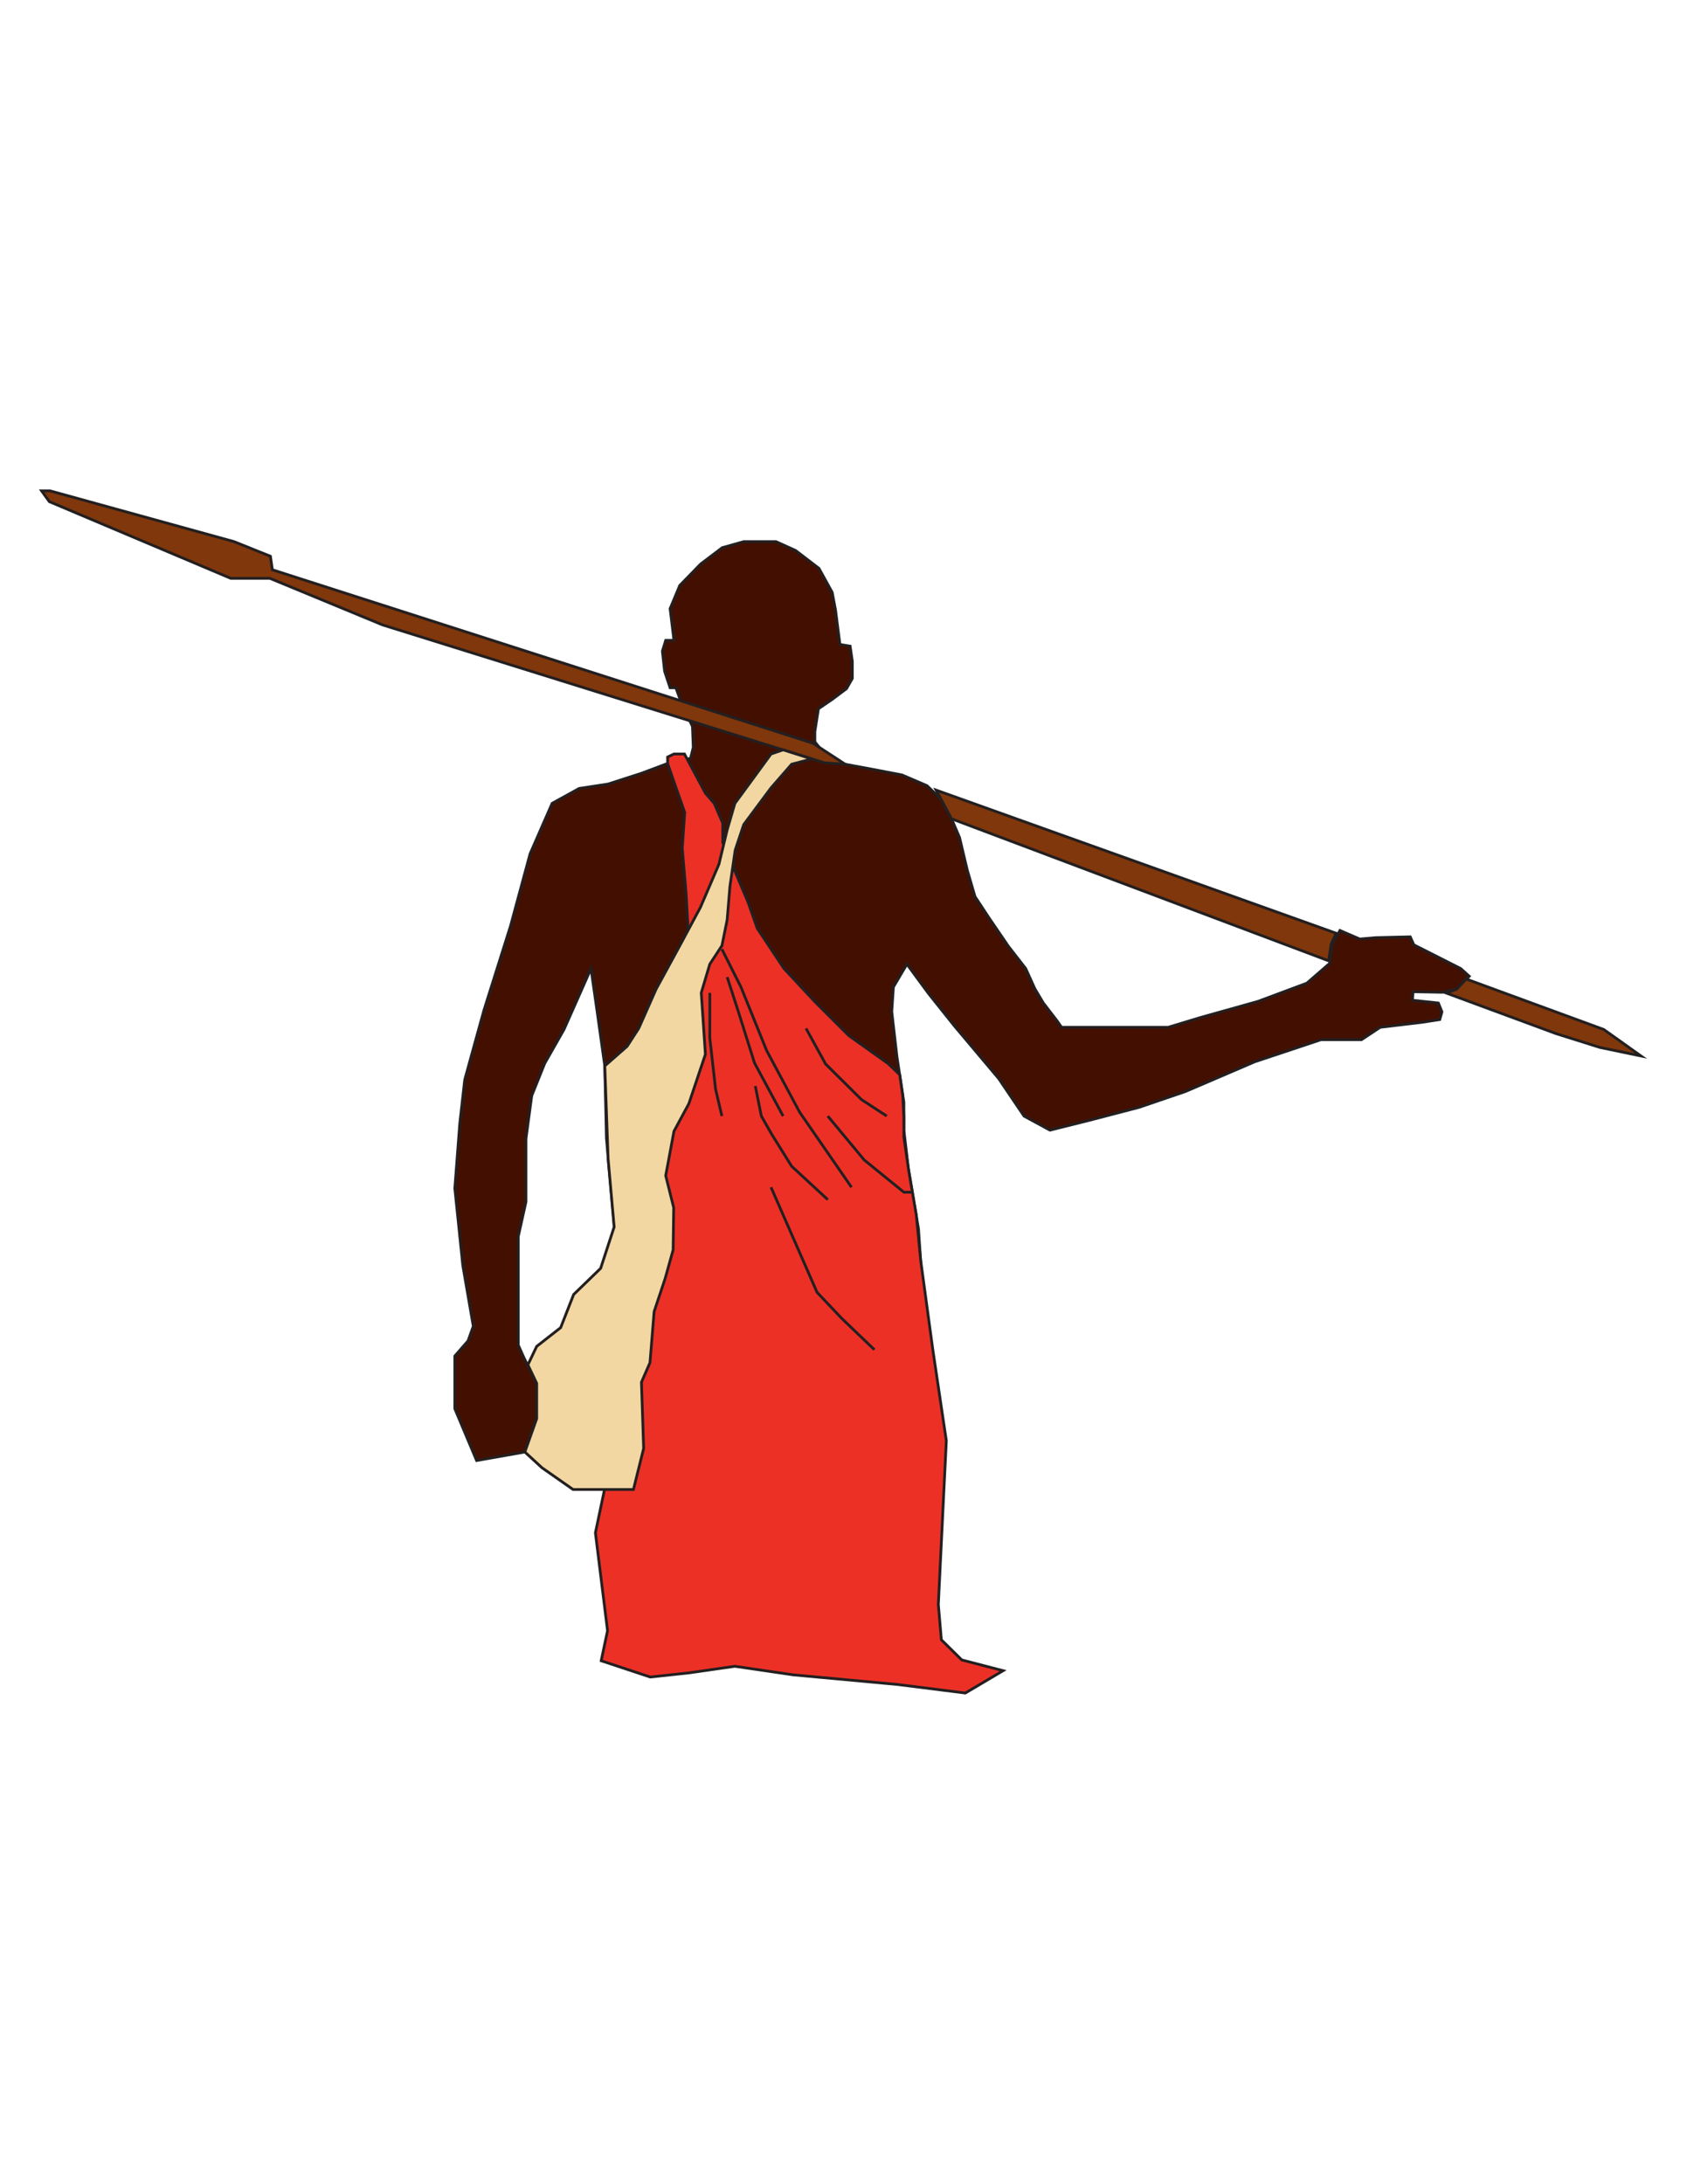 <?xml version="1.0" encoding="utf-8"?>
<!-- Generator: Adobe Illustrator 18.0.0, SVG Export Plug-In . SVG Version: 6.00 Build 0)  -->
<!DOCTYPE svg PUBLIC "-//W3C//DTD SVG 1.1//EN" "http://www.w3.org/Graphics/SVG/1.1/DTD/svg11.dtd">
<svg version="1.1" id="Layer_1" xmlns="http://www.w3.org/2000/svg" xmlns:xlink="http://www.w3.org/1999/xlink" x="0px" y="0px"
	 viewBox="0 0 612 792" enable-background="new 0 0 612 792" xml:space="preserve">
<polygon fill="#430F00" stroke="#231F20" stroke-miterlimit="10" points="210.1,285.9 220.6,284.3 232.7,280.4 243.6,276.3 
	250.5,275 251.5,271 251.2,263.4 247.3,255.2 245.2,249.4 243.1,249.4 241.1,243.4 240.3,236.1 241.5,232.2 244.5,232.2 
	243.1,220.7 246.6,212.3 254.2,204.5 262,198.6 269.8,196.4 281.5,196.4 288.6,199.6 297.1,206.1 301.9,214.8 303.1,221.2 
	304.7,233.7 308.4,234.3 309.2,239.8 309.2,246 307.1,249.7 301.9,253.6 296.9,257 295.6,265.3 295.6,269 297.2,271 304.9,276.8 
	316.2,278.9 327.2,281 336.3,284.9 341.2,289.6 345.2,296.9 348.1,303.7 350.9,315.5 353.7,325.1 358.7,332.7 365.8,343.1 
	372.1,351.2 375.4,358.5 378.5,363.7 383.5,370.2 385.1,372.5 402.7,372.5 423.8,372.5 435.7,368.9 456.4,363.1 474.1,356.5 
	482.4,349.3 483.2,342.6 486.1,337.4 493.3,340.5 499.1,340 511.6,339.7 512.9,342.6 529.9,351.2 533,354 530.9,356.1 528.4,358.7 
	523.1,359.8 512.6,359.6 512.4,362.7 521.8,363.7 523.1,366.9 522.3,369.7 515.8,370.7 500.7,372.5 493.9,377 479.2,377 455.2,385 
	430,395.8 413.3,401.5 395.3,406.2 380.9,409.8 371.5,404.7 362.3,391.1 346.3,372.1 336.8,360.2 329,349.6 324.1,357.9 
	323.5,366.8 325.4,383.3 327.9,399.7 327.9,409.8 329.5,423.5 333.2,445.6 334.4,463.7 335.6,489.3 336.8,523.2 213.2,517.5 
	217.5,484 223.1,447.7 220,412.7 219.4,386.5 216.6,366.6 214.4,351.2 204.6,373.3 197.6,385.6 192.9,397.3 190.8,412.9 
	190.8,435.8 188,448.4 188,465 188,475.7 188,487.7 190.1,492.4 194.7,501.6 194.7,514.4 190.4,526.5 172.9,529.6 165,510.8 
	165,491.7 169.8,486.2 171.7,480.9 167.9,458.9 165,430.9 166.8,407.4 168.6,391.5 175.6,366.2 185.2,335.8 192.3,309.6 
	200.3,291.3 "/>
<polygon fill="#80370B" stroke="#231F20" stroke-miterlimit="10" points="15.1,178 17.9,181.9 83.7,209.7 97.9,209.7 138.8,226.6 
	299.1,276.6 306.6,277.1 294.9,269.5 98.8,206.6 98.1,201.7 84.9,196.4 18.2,178 "/>
<polygon fill="#80370B" stroke="#231F20" stroke-miterlimit="10" points="339.6,286.5 484.7,338.4 482.9,342.4 482,348.4 
	345.2,296.9 "/>
<polygon fill="#80370B" stroke="#231F20" stroke-miterlimit="10" points="595.3,382.9 581.8,373.3 531.9,355 528.4,358.7 
	524.7,360.1 564.5,374.8 580.4,379.8 "/>
<polygon fill="#ED3026" stroke="#231F20" stroke-miterlimit="10" points="242.2,276.9 242.2,274.5 244.5,273.4 248.3,273.4 
	255.9,287.6 259.1,291.3 262.2,298.5 262.2,305.5 271.4,327.2 274.7,336.6 284.4,351.2 295.4,363 307.9,375.5 322.1,385.6 
	326.4,389.7 327.5,397.4 327.9,405.1 327.9,412.3 329.7,424.8 332.4,440.5 334,457 338.4,489.4 343.3,522.4 340.4,581.8 
	341.5,594.6 348.9,601.9 363.9,605.8 350.2,613.9 325.6,610.8 287.7,607.3 266.6,604.2 249.9,606.6 235.9,608.1 218.1,602.2 
	220.4,591.3 216,555.8 220.8,533 221.7,492.1 223.1,447.7 237.2,410.2 246.8,387.5 250.5,352.5 248.9,324.1 247.5,307.5 
	248.4,294.6 245.2,285.5 "/>
<polyline fill="none" stroke="#231F20" stroke-miterlimit="10" points="261.9,344.2 268.8,357.9 278.1,380.9 290.1,403.3 
	308.9,430.5 "/>
<polyline fill="none" stroke="#231F20" stroke-miterlimit="10" points="292.4,372.9 299.5,385.8 312.5,398.7 321.7,404.7 "/>
<polyline fill="none" stroke="#231F20" stroke-miterlimit="10" points="300.3,404.7 313.5,420.6 327.9,432.3 331,432.3 "/>
<polyline fill="none" stroke="#231F20" stroke-miterlimit="10" points="263.8,354.3 268.2,367.9 273.7,385.4 284.1,404.7 "/>
<polyline fill="none" stroke="#231F20" stroke-miterlimit="10" points="274,393.8 276.2,404.7 279.9,411.2 287.2,422.9 300.3,435 
	"/>
<polyline fill="none" stroke="#231F20" stroke-miterlimit="10" points="279.7,430.5 296.4,468.6 305.3,478 317.2,489.4 "/>
<polyline fill="none" stroke="#231F20" stroke-miterlimit="10" points="257.5,360 257.5,376.4 259.6,395 261.9,404.7 "/>
<polygon fill="#F3D7A2" stroke="#231F20" stroke-miterlimit="10" points="284.1,271.9 279.7,273.4 274,281.2 266.6,291.3 
	263.8,300.9 260.8,313.4 254.1,329 246.5,343.1 238,358.7 231.7,372.9 227.5,379.4 219.4,386.5 220.6,420.1 222.8,444.9 
	217.9,459.9 208.1,469.4 203.4,481.4 194.7,488.2 191.5,494.9 194.7,501.6 194.7,514.4 190.4,526.5 196.6,532.2 207.9,540.1 
	229.8,540.1 233.5,525.2 232.7,501.2 235.8,494.1 237.3,475.6 241.3,463.6 244.2,453.2 244.4,437.9 241.5,426.3 244.5,410.2 
	249.9,400.2 255.9,382.3 254.4,360 257.5,349.6 261.9,342.9 263.8,333.5 264.8,321.4 266.7,308.3 269.8,299 279.7,285.7 
	287.2,277.1 294.5,275.2 "/>
</svg>
